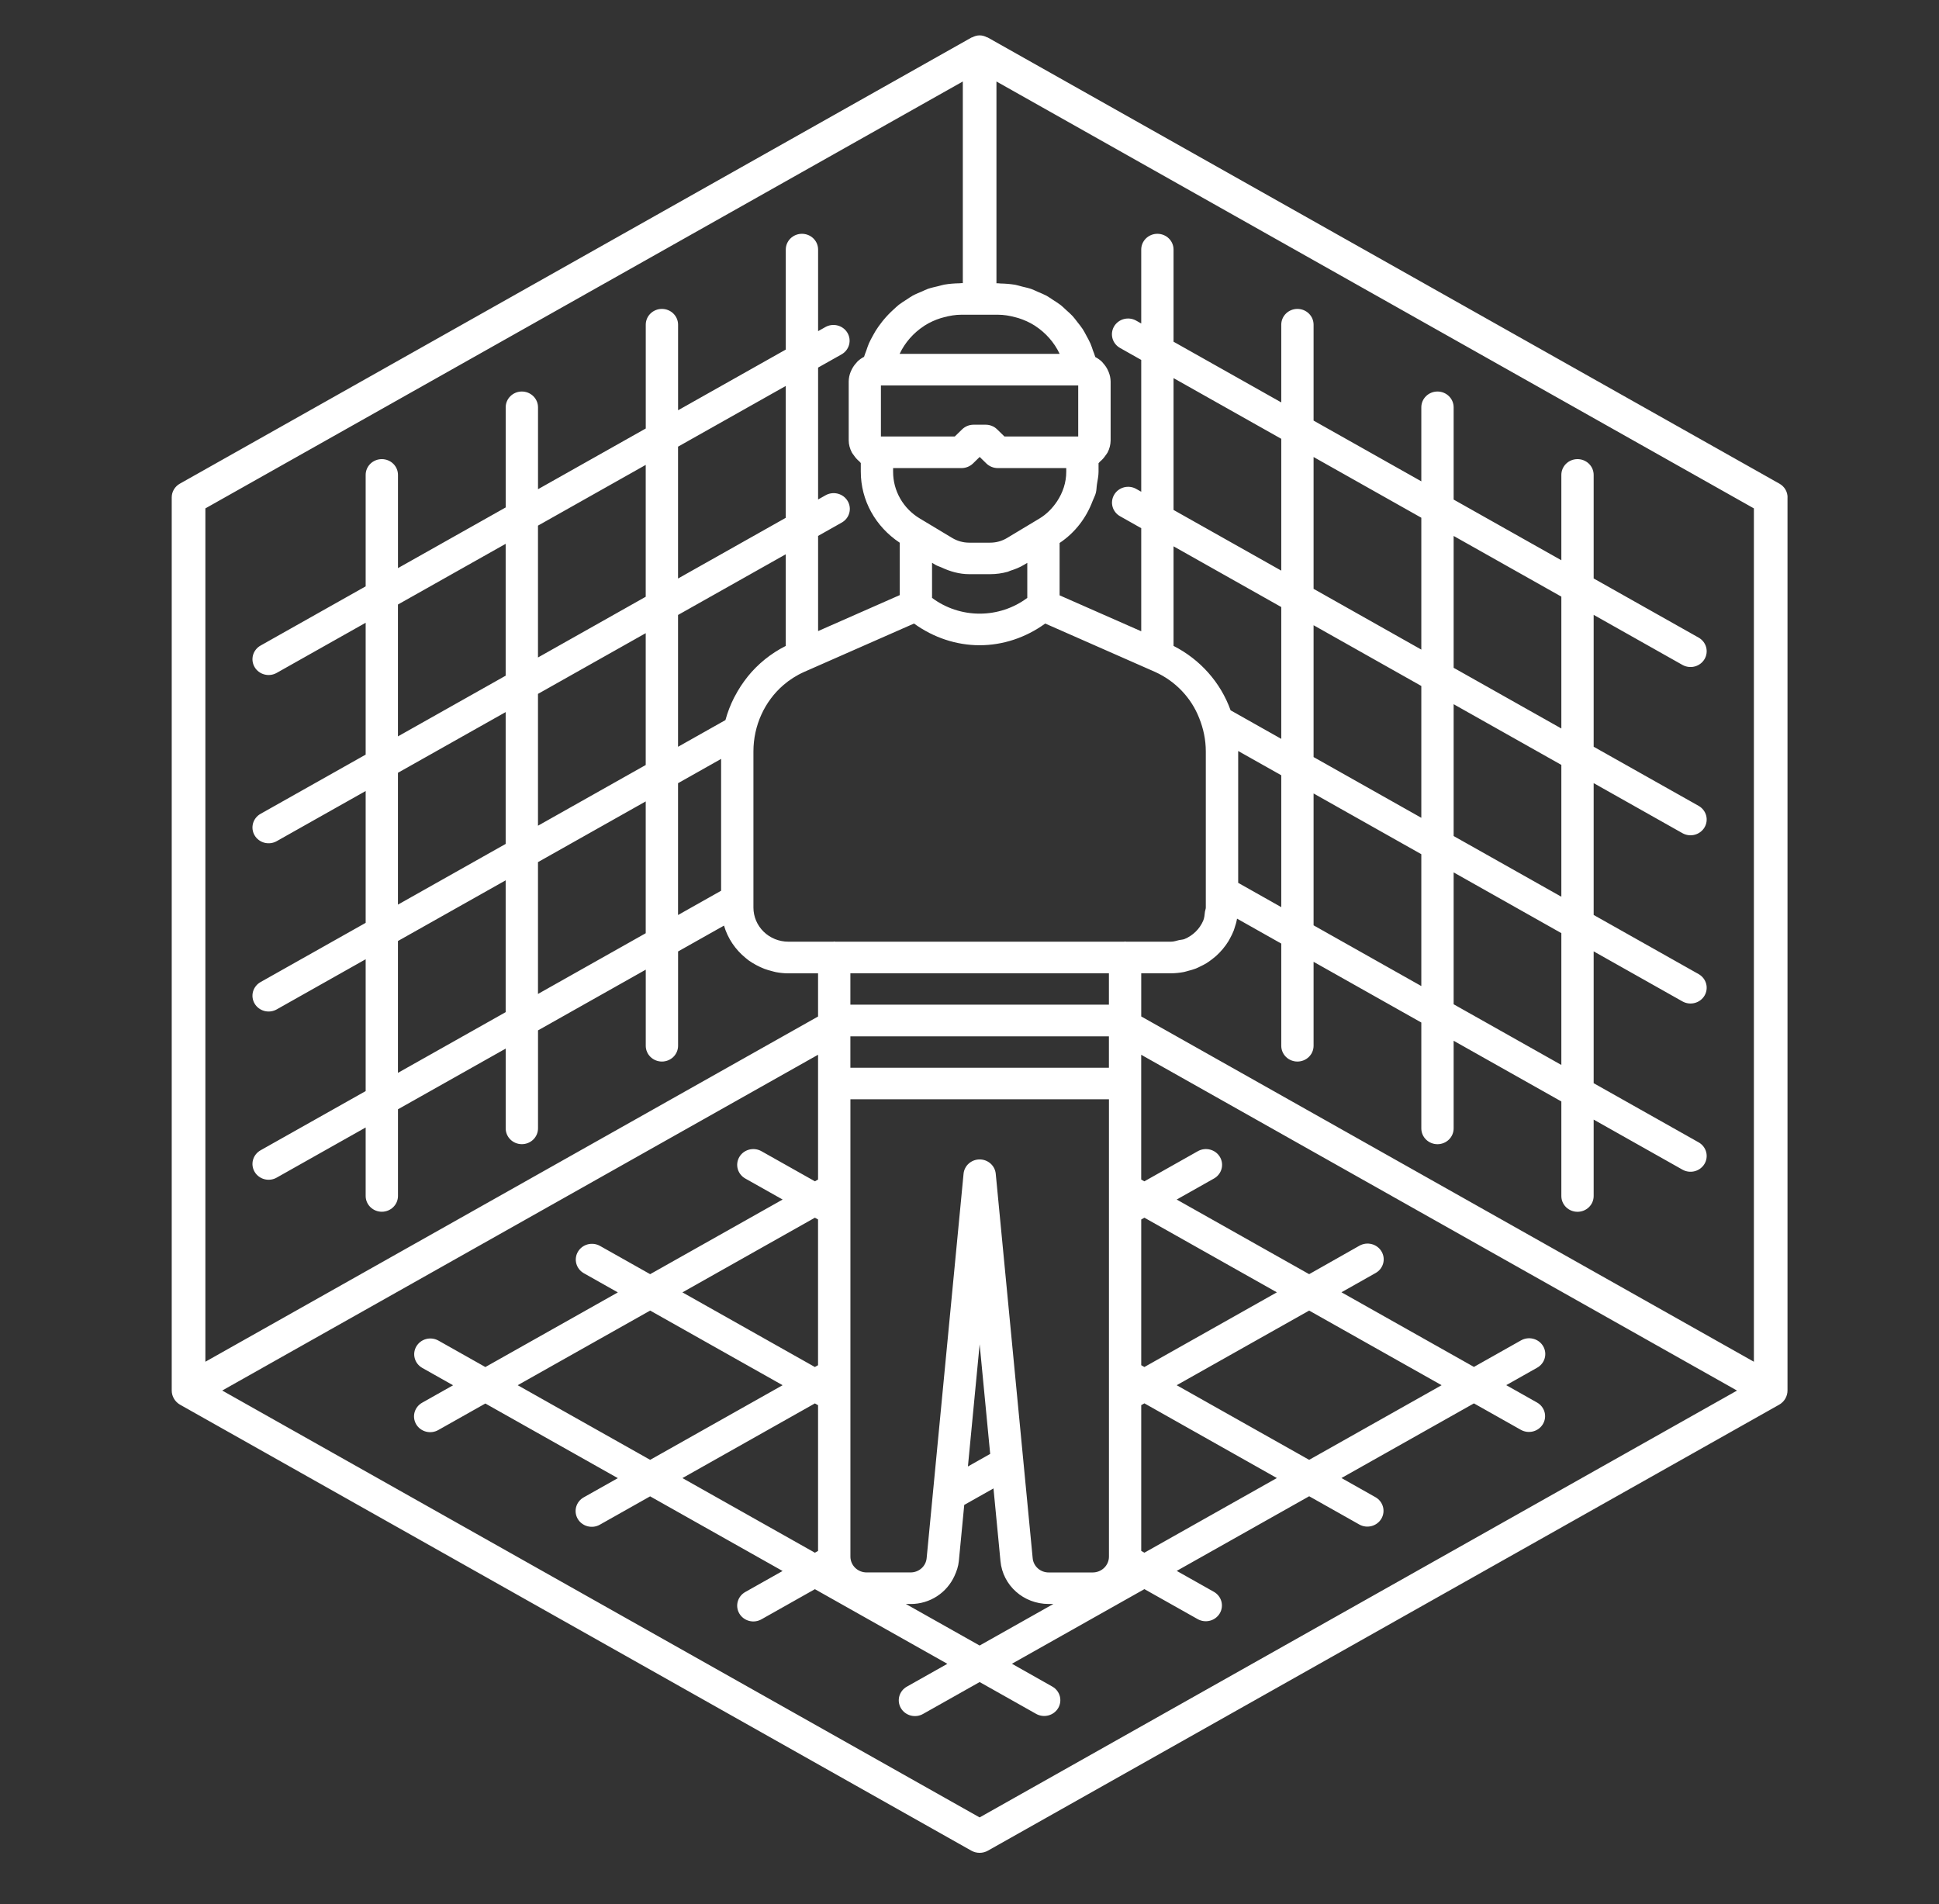 <svg width="168" height="165" viewBox="0 0 168 165" fill="none" xmlns="http://www.w3.org/2000/svg">
<rect x="0" y="0" width="168" height="165" fill="#333333" stroke="none"/>
<path d="M154.879 43.095C154.879 42.855 154.815 42.619 154.692 42.411C154.569 42.203 154.392 42.031 154.179 41.911L85.579 3.248C85.56 3.237 85.537 3.243 85.515 3.232C85.322 3.133 85.112 3.065 84.879 3.065C84.647 3.065 84.437 3.133 84.244 3.232C84.224 3.243 84.199 3.237 84.179 3.248L15.579 41.911C15.367 42.031 15.19 42.203 15.067 42.411C14.944 42.619 14.879 42.855 14.879 43.095V120.483C14.879 120.992 15.159 121.462 15.607 121.716L84.149 160.349C84.37 160.475 84.621 160.542 84.877 160.542C85.132 160.542 85.384 160.475 85.605 160.349L154.146 121.716C154.367 121.591 154.551 121.412 154.679 121.195C154.807 120.979 154.874 120.733 154.874 120.483V120.423V43.095H154.879ZM17.794 44.051L83.421 7.061V24.532H83.479H83.309C83.25 24.532 83.197 24.546 83.138 24.546C82.69 24.554 82.247 24.587 81.819 24.661H81.816C81.654 24.688 81.5 24.746 81.34 24.781L81.287 24.795C80.99 24.866 80.688 24.929 80.402 25.027H80.399C80.215 25.093 80.047 25.183 79.867 25.26L79.853 25.265C79.593 25.377 79.327 25.481 79.081 25.615C78.901 25.713 78.739 25.834 78.568 25.943L78.563 25.948C78.333 26.096 78.101 26.235 77.885 26.402C77.72 26.531 77.574 26.681 77.417 26.82C77.104 27.103 76.812 27.407 76.544 27.73L76.437 27.862V27.864C76.233 28.119 76.043 28.384 75.869 28.66L75.648 29.048L75.645 29.056C75.519 29.283 75.393 29.507 75.287 29.748C75.2 29.947 75.138 30.152 75.065 30.36C75.001 30.549 74.917 30.726 74.864 30.918C74.65 31.027 74.455 31.167 74.284 31.333C74.248 31.369 74.22 31.412 74.186 31.451C74.031 31.617 73.901 31.805 73.8 32.008C73.766 32.077 73.733 32.142 73.705 32.213C73.596 32.478 73.539 32.759 73.534 33.044V38.156C73.534 38.53 73.64 38.874 73.797 39.189C73.845 39.287 73.917 39.361 73.979 39.451C74.111 39.651 74.273 39.831 74.461 39.984C74.508 40.022 74.531 40.083 74.581 40.115V40.861C74.581 43.365 75.852 45.626 77.955 47.025V51.565L70.882 54.681V46.435L72.923 45.284C73.084 45.195 73.225 45.076 73.338 44.933C73.451 44.791 73.534 44.628 73.582 44.454C73.631 44.28 73.644 44.099 73.62 43.92C73.596 43.741 73.536 43.569 73.444 43.413C73.352 43.257 73.228 43.12 73.082 43.01C72.935 42.901 72.768 42.821 72.589 42.775C72.411 42.729 72.225 42.718 72.042 42.742C71.859 42.766 71.683 42.826 71.523 42.917L70.882 43.278V31.85L72.921 30.702C73.24 30.519 73.472 30.221 73.566 29.872C73.66 29.523 73.61 29.152 73.425 28.839C73.24 28.527 72.936 28.298 72.579 28.204C72.223 28.109 71.842 28.156 71.521 28.335L70.882 28.693V21.624C70.882 21.262 70.735 20.914 70.472 20.658C70.21 20.402 69.853 20.258 69.482 20.258C69.111 20.258 68.755 20.402 68.492 20.658C68.23 20.914 68.082 21.262 68.082 21.624V30.289L58.75 35.548V28.132C58.75 27.77 58.602 27.422 58.34 27.166C58.077 26.91 57.721 26.766 57.35 26.766C56.978 26.766 56.622 26.91 56.36 27.166C56.097 27.422 55.95 27.77 55.95 28.132V37.128L46.615 42.389V35.291C46.615 34.928 46.467 34.581 46.205 34.325C45.942 34.068 45.586 33.924 45.215 33.924C44.843 33.924 44.487 34.068 44.225 34.325C43.962 34.581 43.815 34.928 43.815 35.291V43.967L34.482 49.225V41.148C34.482 40.786 34.335 40.438 34.072 40.182C33.81 39.926 33.453 39.782 33.082 39.782C32.711 39.782 32.355 39.926 32.092 40.182C31.83 40.438 31.682 40.786 31.682 41.148V50.805L22.582 55.933C22.422 56.022 22.281 56.141 22.168 56.284C22.055 56.426 21.971 56.589 21.923 56.763C21.875 56.937 21.862 57.119 21.886 57.297C21.91 57.476 21.969 57.648 22.062 57.804C22.154 57.961 22.277 58.097 22.424 58.207C22.57 58.316 22.738 58.396 22.916 58.442C23.095 58.489 23.281 58.5 23.464 58.475C23.647 58.451 23.823 58.391 23.982 58.3L31.682 53.96V65.385L22.582 70.513C22.422 70.602 22.281 70.721 22.168 70.863C22.055 71.006 21.971 71.169 21.923 71.343C21.875 71.517 21.862 71.698 21.886 71.877C21.91 72.056 21.969 72.228 22.062 72.384C22.154 72.54 22.277 72.677 22.424 72.786C22.57 72.896 22.738 72.976 22.916 73.022C23.095 73.068 23.281 73.079 23.464 73.055C23.647 73.03 23.823 72.971 23.982 72.88L31.682 68.539V79.962L22.582 85.09C22.422 85.179 22.281 85.298 22.168 85.44C22.055 85.583 21.971 85.746 21.923 85.919C21.875 86.094 21.862 86.275 21.886 86.454C21.91 86.632 21.969 86.805 22.062 86.961C22.154 87.117 22.277 87.254 22.424 87.363C22.57 87.473 22.738 87.553 22.916 87.599C23.095 87.645 23.281 87.656 23.464 87.632C23.647 87.607 23.823 87.548 23.982 87.457L31.682 83.116V94.539L22.582 99.666C22.422 99.755 22.281 99.875 22.168 100.017C22.055 100.16 21.971 100.322 21.923 100.496C21.875 100.67 21.862 100.852 21.886 101.031C21.91 101.209 21.969 101.382 22.062 101.538C22.154 101.694 22.277 101.831 22.424 101.94C22.57 102.05 22.738 102.13 22.916 102.176C23.095 102.222 23.281 102.233 23.464 102.209C23.647 102.184 23.823 102.125 23.982 102.033L31.682 97.693V103.627C31.682 103.989 31.83 104.337 32.092 104.593C32.355 104.85 32.711 104.994 33.082 104.994C33.453 104.994 33.81 104.85 34.072 104.593C34.335 104.337 34.482 103.989 34.482 103.627V96.116L43.815 90.857V97.772C43.815 98.135 43.962 98.482 44.225 98.739C44.487 98.995 44.843 99.139 45.215 99.139C45.586 99.139 45.942 98.995 46.205 98.739C46.467 98.482 46.615 98.135 46.615 97.772V89.28L55.95 84.018V90.614C55.95 90.976 56.097 91.324 56.36 91.58C56.622 91.836 56.978 91.98 57.35 91.98C57.721 91.98 58.077 91.836 58.34 91.58C58.602 91.324 58.75 90.976 58.75 90.614V82.441L62.729 80.2V80.202C63.056 81.315 63.714 82.28 64.602 83.004C64.689 83.075 64.773 83.149 64.865 83.215C65.286 83.51 65.742 83.755 66.223 83.944C66.43 84.023 66.649 84.084 66.867 84.141C66.985 84.171 67.099 84.207 67.22 84.231C67.57 84.297 67.931 84.338 68.301 84.338H70.879V88.077L17.794 117.991V44.051V44.051ZM86.335 24.532V7.061L151.962 44.051V117.991L147.087 115.244L98.879 88.072V84.332H101.458C101.842 84.332 102.211 84.291 102.573 84.223C102.701 84.198 102.822 84.155 102.948 84.122C103.172 84.065 103.393 84.004 103.606 83.922C103.76 83.862 103.903 83.786 104.048 83.715C104.213 83.633 104.379 83.553 104.535 83.455C104.695 83.357 104.843 83.247 104.995 83.132C105.115 83.04 105.235 82.947 105.35 82.846C105.772 82.467 106.136 82.033 106.434 81.555C106.481 81.476 106.523 81.394 106.568 81.312C106.694 81.087 106.804 80.854 106.899 80.615C106.921 80.558 106.935 80.498 106.955 80.44C107.05 80.167 107.131 79.891 107.181 79.598L111.012 81.758V90.614C111.012 90.976 111.159 91.324 111.422 91.58C111.684 91.836 112.04 91.98 112.412 91.98C112.783 91.98 113.139 91.836 113.402 91.58C113.664 91.324 113.812 90.976 113.812 90.614V83.338L123.147 88.599V97.775C123.147 98.137 123.294 98.485 123.557 98.741C123.82 98.998 124.176 99.142 124.547 99.142C124.918 99.142 125.274 98.998 125.537 98.741C125.799 98.485 125.947 98.137 125.947 97.775V90.179L135.279 95.438V103.632C135.279 103.995 135.427 104.343 135.689 104.599C135.952 104.855 136.308 104.999 136.679 104.999C137.051 104.999 137.407 104.855 137.669 104.599C137.932 104.343 138.079 103.995 138.079 103.632V97.01L145.779 101.35C146.101 101.529 146.481 101.576 146.838 101.481C147.195 101.386 147.499 101.158 147.684 100.845C147.869 100.533 147.919 100.162 147.825 99.813C147.73 99.464 147.498 99.166 147.179 98.983L138.079 93.855V82.433L145.779 86.773C146.101 86.952 146.481 86.999 146.838 86.904C147.195 86.81 147.499 86.581 147.684 86.269C147.869 85.956 147.919 85.585 147.825 85.236C147.73 84.887 147.498 84.589 147.179 84.406L138.079 79.278V67.856L145.779 72.196C146.101 72.375 146.481 72.422 146.838 72.327C147.195 72.233 147.499 72.004 147.684 71.692C147.869 71.379 147.919 71.008 147.825 70.659C147.73 70.31 147.498 70.012 147.179 69.829L138.079 64.702V53.276L145.779 57.617C146.101 57.795 146.481 57.842 146.838 57.748C147.195 57.653 147.499 57.425 147.684 57.112C147.869 56.8 147.919 56.428 147.825 56.079C147.73 55.73 147.498 55.432 147.179 55.25L138.079 50.122V41.148C138.079 40.786 137.932 40.438 137.669 40.182C137.407 39.926 137.051 39.782 136.679 39.782C136.308 39.782 135.952 39.926 135.689 40.182C135.427 40.438 135.279 40.786 135.279 41.148V48.545L125.947 43.286V35.291C125.947 34.928 125.799 34.581 125.537 34.325C125.274 34.068 124.918 33.924 124.547 33.924C124.176 33.924 123.82 34.068 123.557 34.325C123.294 34.581 123.147 34.928 123.147 35.291V41.706L113.812 36.444V28.132C113.812 27.77 113.664 27.422 113.402 27.166C113.139 26.91 112.783 26.766 112.412 26.766C112.04 26.766 111.684 26.91 111.422 27.166C111.159 27.422 111.012 27.77 111.012 28.132V34.867L101.679 29.608V21.624C101.679 21.262 101.532 20.914 101.269 20.658C101.007 20.402 100.651 20.258 100.279 20.258C99.908 20.258 99.552 20.402 99.289 20.658C99.027 20.914 98.879 21.262 98.879 21.624V28.029L98.448 27.785C98.289 27.694 98.113 27.635 97.93 27.61C97.747 27.586 97.561 27.597 97.382 27.643C97.204 27.689 97.036 27.769 96.89 27.879C96.743 27.988 96.62 28.125 96.528 28.281C96.435 28.437 96.376 28.609 96.352 28.788C96.328 28.967 96.341 29.148 96.389 29.322C96.437 29.496 96.521 29.659 96.634 29.802C96.747 29.944 96.888 30.063 97.048 30.152L98.879 31.186V42.608L98.448 42.365C98.289 42.274 98.113 42.215 97.931 42.192C97.749 42.168 97.563 42.18 97.385 42.226C97.207 42.273 97.041 42.353 96.895 42.463C96.749 42.572 96.627 42.709 96.536 42.865C96.443 43.02 96.383 43.192 96.359 43.37C96.334 43.548 96.346 43.729 96.394 43.903C96.441 44.076 96.524 44.239 96.636 44.381C96.748 44.523 96.888 44.643 97.048 44.732L98.879 45.765V54.698L91.807 51.584V47.047C93.162 46.142 94.122 44.86 94.668 43.406C94.758 43.168 94.887 42.947 94.948 42.701C95.01 42.463 95.004 42.203 95.043 41.958C95.097 41.599 95.181 41.25 95.181 40.878V40.132C95.231 40.099 95.253 40.039 95.301 40.001C95.489 39.848 95.651 39.668 95.783 39.468C95.844 39.377 95.914 39.303 95.965 39.205C96.132 38.885 96.222 38.531 96.228 38.172V33.06C96.223 32.777 96.165 32.496 96.057 32.232C96.029 32.158 95.995 32.093 95.962 32.022C95.862 31.824 95.735 31.64 95.584 31.475C95.545 31.434 95.517 31.388 95.477 31.349C95.307 31.185 95.112 31.046 94.901 30.937C94.847 30.737 94.761 30.554 94.693 30.36C94.626 30.163 94.565 29.966 94.483 29.778L94.475 29.759C94.377 29.532 94.254 29.319 94.136 29.1L94.105 29.04C94.007 28.865 93.921 28.684 93.809 28.518L93.797 28.501C93.663 28.294 93.506 28.105 93.352 27.911L93.307 27.851C93.184 27.695 93.069 27.537 92.935 27.389L92.921 27.375C92.756 27.195 92.568 27.036 92.386 26.872L92.325 26.815C92.179 26.684 92.042 26.541 91.885 26.421L91.871 26.413C91.678 26.263 91.465 26.137 91.258 26L91.179 25.948C91.014 25.845 90.86 25.727 90.687 25.631L90.675 25.626C90.454 25.506 90.219 25.415 89.987 25.314L89.889 25.27C89.712 25.197 89.547 25.107 89.365 25.044L89.357 25.041C89.096 24.951 88.822 24.896 88.55 24.828L88.419 24.792C88.259 24.757 88.108 24.699 87.948 24.672H87.94C87.528 24.607 87.113 24.572 86.697 24.565C86.615 24.563 86.537 24.544 86.453 24.544H86.279H86.335V24.532ZM67.808 120.024L56.331 126.491L44.853 120.024L56.331 113.557L67.808 120.024ZM59.128 111.98L70.605 105.51L70.877 105.663V118.291L70.602 118.447L59.128 111.98V111.98ZM70.605 121.601L70.879 121.757V134.382L70.605 134.538L59.128 128.071L70.605 121.601V121.601ZM64.77 58.642C64.348 59.169 63.979 59.734 63.669 60.331L63.605 60.446C63.289 61.068 63.038 61.719 62.855 62.389V62.392L58.747 64.707V53.285L68.079 48.026V55.969C66.786 56.619 65.669 57.527 64.781 58.625L64.77 58.642ZM58.747 79.284V67.861L62.479 65.757V77.179L58.747 79.284V79.284ZM77.944 30.666L77.949 30.655C78.414 29.671 79.153 28.84 80.063 28.244L80.122 28.203C80.553 27.933 81.018 27.719 81.505 27.567C81.592 27.539 81.679 27.517 81.766 27.495C82.261 27.361 82.774 27.269 83.309 27.269H86.447C86.985 27.269 87.5 27.359 87.996 27.495L88.248 27.564C88.741 27.722 89.214 27.933 89.642 28.206L89.681 28.233C90.6 28.832 91.345 29.671 91.812 30.663H77.944V30.666ZM111.012 52.598V64.021L106.624 61.547L106.621 61.542C105.759 59.138 103.992 57.144 101.679 55.966V47.337L111.012 52.598V52.598ZM101.679 44.185V32.763L111.012 38.022V49.444L101.679 44.185ZM107.279 65.114L107.277 65.071L111.012 67.175V78.601L107.279 76.496V65.114V65.114ZM104.241 79.795L104.239 79.798C103.931 80.5 103.354 81.066 102.631 81.364C102.486 81.424 102.312 81.421 102.158 81.457C101.929 81.512 101.707 81.594 101.461 81.594H97.558C97.53 81.591 97.507 81.577 97.479 81.577C97.451 81.577 97.429 81.591 97.401 81.594H72.358C72.33 81.591 72.307 81.577 72.279 81.577C72.251 81.577 72.229 81.591 72.201 81.594H68.301C67.499 81.593 66.731 81.282 66.165 80.729C65.599 80.176 65.28 79.426 65.279 78.644V65.112C65.279 62.857 66.251 60.768 67.864 59.369C68.401 58.904 69.012 58.513 69.678 58.218L79.193 54.028C80.889 55.255 82.875 55.908 84.877 55.908C86.879 55.908 88.864 55.258 90.561 54.028L100.075 58.218C101.838 59.015 103.212 60.453 103.903 62.225C104.264 63.122 104.474 64.095 104.474 65.109V78.642C104.474 78.765 104.418 78.871 104.401 78.989C104.373 79.27 104.348 79.549 104.241 79.795V79.795ZM84.879 116.476L85.792 125.977L83.863 127.065L84.879 116.476ZM94.679 136.249H90.869C90.519 136.252 90.182 136.126 89.923 135.897C89.665 135.667 89.504 135.351 89.474 135.011L86.274 101.705C86.243 101.366 86.082 101.049 85.824 100.819C85.566 100.589 85.229 100.461 84.879 100.461C84.53 100.461 84.193 100.589 83.935 100.819C83.677 101.049 83.516 101.366 83.485 101.705L83.423 102.351L80.287 135.011C80.255 135.349 80.095 135.664 79.837 135.892C79.58 136.121 79.244 136.247 78.896 136.247H75.082C74.711 136.246 74.356 136.102 74.093 135.846C73.831 135.589 73.683 135.242 73.682 134.88V95.249H96.082V121.063C96.085 121.096 96.077 121.129 96.082 121.161V134.88C96.081 135.243 95.933 135.59 95.67 135.847C95.407 136.103 95.051 136.248 94.679 136.249V136.249ZM73.679 92.516V89.799H96.079V92.516H73.679ZM73.679 87.049V84.332H96.079V87.049H73.679ZM87.52 49.458C87.934 49.327 88.343 49.171 88.715 48.944L89.007 48.769V51.806C87.823 52.691 86.372 53.171 84.881 53.171C83.389 53.171 81.939 52.691 80.755 51.806V48.766L81.046 48.941C81.211 49.04 81.402 49.086 81.575 49.168C82.326 49.521 83.132 49.75 83.975 49.75H85.789C86.31 49.75 86.823 49.679 87.315 49.542C87.385 49.526 87.45 49.48 87.52 49.458V49.458ZM90.057 44.931L87.772 46.303L87.245 46.621C86.806 46.883 86.301 47.022 85.787 47.02H83.972C83.456 47.02 82.951 46.881 82.511 46.618L79.708 44.934C78.995 44.51 78.406 43.914 77.999 43.203C77.591 42.492 77.378 41.69 77.381 40.875V40.558H83.311C83.684 40.558 84.039 40.413 84.303 40.159L84.412 40.052L84.882 39.593L85.462 40.159C85.592 40.286 85.747 40.386 85.917 40.455C86.087 40.523 86.269 40.558 86.453 40.558H92.383V40.875C92.383 41.813 92.084 42.687 91.585 43.442C91.193 44.027 90.692 44.549 90.057 44.931V44.931ZM87.03 37.822L86.391 37.199C86.261 37.072 86.107 36.971 85.936 36.903C85.766 36.834 85.584 36.799 85.4 36.8H84.353C83.982 36.8 83.626 36.944 83.362 37.199L82.723 37.822H76.325V33.4H93.419V37.822H87.03ZM68.079 44.868L58.747 50.127V38.702L68.079 33.443V44.868V44.868ZM78.893 138.983C80.598 138.983 82.037 137.993 82.695 136.558C82.88 136.156 83.031 135.73 83.076 135.265L83.544 130.397L86.078 128.968L86.515 133.5L86.683 135.263C86.884 137.381 88.682 138.98 90.863 138.98H91.266L84.877 142.58L78.487 138.98H78.893V138.983ZM101.951 120.024L113.428 113.557L124.905 120.024L113.428 126.491L101.951 120.024V120.024ZM110.631 128.068L99.154 134.536L98.879 134.38V121.752L99.154 121.596L110.631 128.068ZM99.154 118.447L98.879 118.291V105.666L99.154 105.51L110.631 111.977L99.154 118.447V118.447ZM123.147 59.437V70.86L113.812 65.598V54.175L123.147 59.437V59.437ZM113.812 51.021V39.599L123.147 44.86V56.286L113.812 51.021ZM123.147 74.014V85.439L113.812 80.178V68.752L123.147 74.014ZM135.279 66.276V77.699L125.947 72.44V61.017L135.279 66.276V66.276ZM125.947 57.863V46.438L135.279 51.696V63.122L125.947 57.863ZM135.279 80.853V92.275L125.947 87.017V75.591L135.279 80.853V80.853ZM46.612 71.546V60.123L55.947 54.862V66.284L46.612 71.546V71.546ZM55.947 69.439V80.861L46.612 86.123V74.7L55.947 69.439V69.439ZM46.612 56.969V45.544L55.947 40.282V51.707L46.612 56.969ZM34.479 78.382V66.959L43.812 61.7V73.123L34.479 78.382ZM43.812 76.277V87.7L34.479 92.959V81.536L43.812 76.277V76.277ZM34.479 63.805V52.38L43.812 47.121V58.546L34.479 63.805ZM70.879 91.39V102.203L70.605 102.356L65.979 99.751C65.82 99.66 65.644 99.6 65.461 99.576C65.278 99.552 65.092 99.563 64.913 99.609C64.735 99.655 64.568 99.735 64.421 99.844C64.274 99.954 64.151 100.091 64.059 100.247C63.967 100.403 63.907 100.575 63.883 100.754C63.859 100.933 63.872 101.114 63.92 101.288C63.969 101.462 64.052 101.625 64.165 101.767C64.278 101.91 64.419 102.029 64.579 102.118L67.808 103.936L56.331 110.403L51.979 107.951C51.658 107.773 51.277 107.726 50.921 107.82C50.564 107.915 50.26 108.143 50.075 108.456C49.89 108.768 49.839 109.14 49.934 109.489C50.028 109.837 50.261 110.136 50.579 110.318L53.531 111.983L42.053 118.45L37.979 116.154C37.658 115.976 37.277 115.928 36.921 116.023C36.564 116.118 36.26 116.346 36.075 116.659C35.89 116.971 35.839 117.342 35.934 117.691C36.028 118.04 36.261 118.338 36.579 118.521L39.256 120.03L36.579 121.539C36.419 121.628 36.278 121.747 36.165 121.889C36.052 122.032 35.969 122.195 35.92 122.369C35.872 122.542 35.859 122.724 35.883 122.903C35.907 123.082 35.967 123.254 36.059 123.41C36.151 123.566 36.274 123.703 36.421 123.812C36.568 123.922 36.735 124.002 36.913 124.048C37.092 124.094 37.278 124.105 37.461 124.081C37.644 124.056 37.82 123.997 37.979 123.906L42.053 121.61L53.531 128.077L50.579 129.739C50.419 129.828 50.278 129.947 50.165 130.089C50.052 130.232 49.969 130.395 49.92 130.569C49.872 130.742 49.859 130.924 49.883 131.103C49.907 131.282 49.967 131.454 50.059 131.61C50.151 131.766 50.274 131.903 50.421 132.012C50.568 132.122 50.735 132.202 50.913 132.248C51.092 132.294 51.278 132.305 51.461 132.281C51.644 132.256 51.82 132.197 51.979 132.106L56.328 129.654L67.805 136.121L64.579 137.939C64.419 138.028 64.278 138.147 64.165 138.289C64.052 138.432 63.969 138.595 63.92 138.769C63.872 138.942 63.859 139.124 63.883 139.303C63.907 139.482 63.967 139.654 64.059 139.81C64.151 139.966 64.274 140.103 64.421 140.212C64.568 140.322 64.735 140.402 64.913 140.448C65.092 140.494 65.278 140.505 65.461 140.481C65.644 140.456 65.82 140.397 65.979 140.306L70.605 137.698L82.082 144.165L78.579 146.139C78.419 146.228 78.278 146.347 78.165 146.489C78.052 146.632 77.969 146.795 77.92 146.969C77.872 147.142 77.859 147.324 77.883 147.503C77.907 147.682 77.967 147.854 78.059 148.01C78.151 148.166 78.274 148.303 78.421 148.412C78.568 148.522 78.735 148.602 78.913 148.648C79.092 148.694 79.278 148.705 79.461 148.681C79.644 148.656 79.82 148.597 79.979 148.506L84.879 145.745L89.779 148.506C90.101 148.684 90.481 148.731 90.838 148.636C91.195 148.542 91.499 148.313 91.684 148.001C91.869 147.688 91.919 147.317 91.825 146.968C91.73 146.619 91.498 146.321 91.179 146.139L87.677 144.16L99.154 137.693L103.779 140.297C104.101 140.476 104.481 140.523 104.838 140.428C105.195 140.334 105.499 140.105 105.684 139.793C105.869 139.48 105.919 139.109 105.825 138.76C105.73 138.411 105.498 138.113 105.179 137.93L101.954 136.113L113.431 129.646L117.779 132.097C118.101 132.276 118.481 132.323 118.838 132.228C119.195 132.134 119.499 131.905 119.684 131.593C119.869 131.28 119.919 130.909 119.825 130.56C119.73 130.211 119.498 129.913 119.179 129.73L116.228 128.066L127.705 121.599L131.779 123.895C132.101 124.073 132.481 124.12 132.838 124.026C133.195 123.931 133.499 123.703 133.684 123.39C133.869 123.077 133.919 122.706 133.825 122.357C133.73 122.008 133.498 121.71 133.179 121.528L130.503 120.019L133.179 118.51C133.34 118.421 133.481 118.302 133.594 118.159C133.707 118.017 133.79 117.854 133.839 117.68C133.887 117.506 133.9 117.325 133.876 117.146C133.852 116.967 133.792 116.795 133.7 116.639C133.608 116.483 133.485 116.346 133.338 116.236C133.191 116.127 133.024 116.047 132.845 116.001C132.667 115.955 132.481 115.943 132.298 115.968C132.115 115.992 131.939 116.052 131.779 116.143L127.705 118.439L116.228 111.972L119.179 110.307C119.34 110.218 119.481 110.099 119.594 109.957C119.707 109.814 119.79 109.651 119.839 109.477C119.887 109.303 119.9 109.122 119.876 108.943C119.852 108.764 119.792 108.592 119.7 108.436C119.608 108.28 119.485 108.143 119.338 108.034C119.191 107.924 119.024 107.844 118.845 107.798C118.667 107.752 118.481 107.741 118.298 107.765C118.115 107.79 117.939 107.849 117.779 107.94L113.428 110.403L101.951 103.936L105.177 102.118C105.337 102.029 105.478 101.91 105.591 101.767C105.704 101.625 105.787 101.462 105.836 101.288C105.884 101.114 105.897 100.933 105.873 100.754C105.849 100.575 105.789 100.403 105.697 100.247C105.605 100.091 105.482 99.954 105.335 99.844C105.188 99.735 105.021 99.655 104.842 99.609C104.664 99.563 104.478 99.552 104.295 99.576C104.112 99.6 103.936 99.66 103.777 99.751L99.151 102.359L98.877 102.203V91.393L150.5 120.489L84.877 157.474L19.253 120.486L70.879 91.39V91.39Z" fill="white"/>
</svg>

